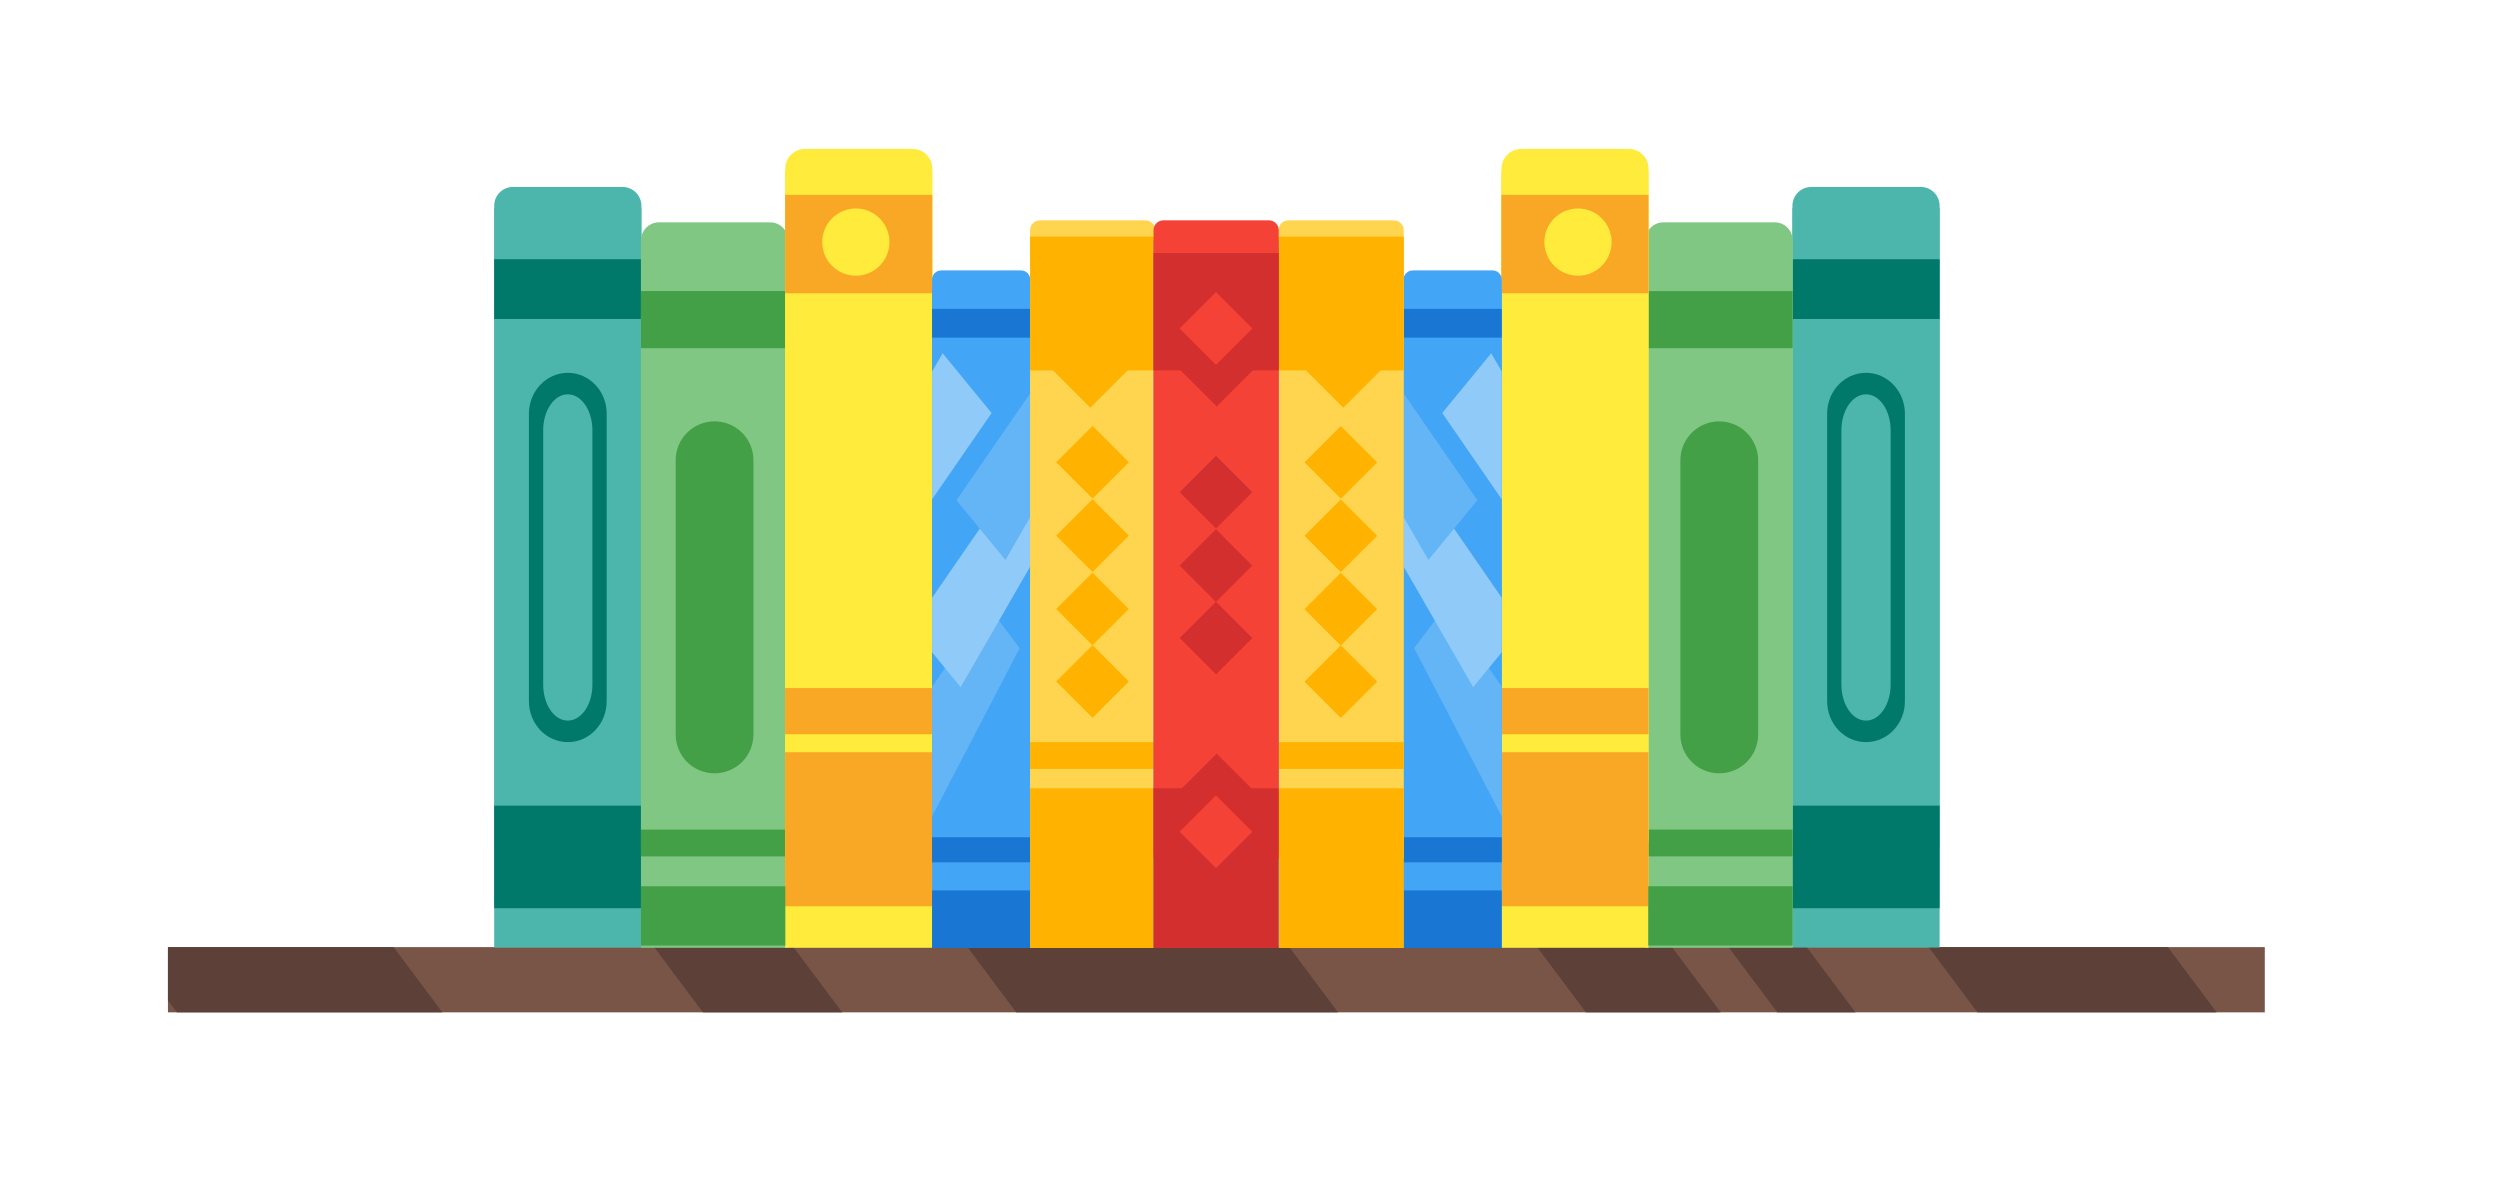 <?xml version="1.0" encoding="utf-8"?>
<!-- Generator: Adobe Illustrator 22.0.1, SVG Export Plug-In . SVG Version: 6.00 Build 0)  -->
<svg version="1.1" id="svg2" xmlns="http://www.w3.org/2000/svg" xmlns:xlink="http://www.w3.org/1999/xlink" x="0px" y="0px"
	 viewBox="0 0 1137.9 535.7" style="enable-background:new 0 0 1137.9 535.7;" xml:space="preserve">
<style type="text/css">
	.st0{fill:#795548;}
	.st1{fill:#5D4037;}
	.st2{fill:#4DB6AC;}
	.st3{fill:#00796B;}
	.st4{fill:#81C784;}
	.st5{fill:#43A047;}
	.st6{fill:#FFEB3B;}
	.st7{fill:#F9A825;}
	.st8{fill:#42A5F5;}
	.st9{fill:#1976D2;}
	.st10{fill:#64B5F6;}
	.st11{fill:#90CAF9;}
	.st12{fill:#FFD54F;}
	.st13{fill:#FFB300;}
	.st14{fill:#F44336;}
	.st15{fill:#D32F2F;}
</style>
<g id="layer1" transform="translate(296.94,20.587)">
	<g id="g4790">
		<rect id="rect4440" x="-220.5" y="410.5" class="st0" width="954.4" height="29.7"/>
		<path id="path4442" class="st1" d="M-220.5,410.5v24.3l4.1,5.4h120.8l-22.2-29.7L-220.5,410.5L-220.5,410.5z M0.8,410.5l22.2,29.7
			h63.4l-22.2-29.7H0.8z M143.4,410.5l22.2,29.7h146.5l-22.2-29.7H143.4L143.4,410.5z M402.7,410.5l22.2,29.7h61.4l-22.2-29.7H402.7
			z M489.8,410.5l22.2,29.7h35.6l-22.2-29.7H489.8z M580.9,410.5l22.2,29.7H712l-22.2-29.7H580.9z"/>
		<rect id="rect4444" x="-72" y="74.2" class="st2" width="67" height="336.5"/>
		<path id="rect4446" class="st2" d="M-63.4,64.5h49.8c4.7,0,8.6,3.8,8.6,8.6v290.2c0,4.7-3.8,8.6-8.6,8.6h-49.8
			c-4.7,0-8.6-3.8-8.6-8.6V73.1C-72,68.3-68.2,64.5-63.4,64.5z"/>
		<path id="path4448" class="st3" d="M-72,97.4v27.2h67V97.4C-5,97.4-72,97.4-72,97.4z"/>
		<path id="rect4450" class="st3" d="M-38.5,149.1L-38.5,149.1c9.8,0,17.7,8.3,17.7,18.6v130.9c0,10.3-7.9,18.6-17.7,18.6l0,0
			c-9.8,0-17.7-8.3-17.7-18.6V167.7C-56.2,157.5-48.3,149.1-38.5,149.1z"/>
		<path id="path4452" class="st3" d="M-72,346.1v46.7h67v-46.7H-72z"/>
		<path id="rect4454" class="st2" d="M-38.5,158.9L-38.5,158.9c6.2,0,11.2,7.3,11.2,16.4V291c0,9.1-5,16.4-11.2,16.4h0
			c-6.2,0-11.2-7.3-11.2-16.4V175.3C-49.7,166.2-44.7,158.9-38.5,158.9z"/>
		<rect id="rect4456" x="-5.2" y="89.9" class="st4" width="67" height="320.9"/>
		<path id="rect4458" class="st4" d="M3,80.6h50.6c4.5,0,8.2,3.7,8.2,8.2v276.7c0,4.5-3.7,8.2-8.2,8.2H3c-4.5,0-8.2-3.7-8.2-8.2
			V88.8C-5.2,84.3-1.5,80.6,3,80.6z"/>
		<path id="path4460" class="st5" d="M-5.2,111.9v26h67v-26C61.8,111.9-5.2,111.9-5.2,111.9z"/>
		<path id="rect4462" class="st5" d="M28.3,171.2L28.3,171.2c9.8,0,17.7,7.9,17.7,17.7v124.8c0,9.8-7.9,17.7-17.7,17.7h0
			c-9.8,0-17.7-7.9-17.7-17.7V188.9C10.6,179.1,18.5,171.2,28.3,171.2z"/>
		<path id="path4464" class="st5" d="M-5.2,357v12.2h67V357C61.8,357-5.2,357-5.2,357z"/>
		<rect id="rect4466" x="60.4" y="57.4" class="st6" width="67" height="353.4"/>
		<path id="rect4468" class="st6" d="M69.5,47.2h48.9c5,0,9,4,9,9v304.7c0,5-4,9-9,9H69.5c-5,0-9-4-9-9V56.2
			C60.4,51.2,64.5,47.2,69.5,47.2z"/>
		<path id="path4470" class="st7" d="M60.4,68.1v44.8h67V68.1C127.4,68.1,60.4,68.1,60.4,68.1z"/>
		<path id="path4472" class="st7" d="M60.4,321.8v70.1h67v-70.1H60.4z"/>
		<path id="path4474" class="st5" d="M-5.2,382.8v27h65.7v-27C60.5,382.8-5.2,382.8-5.2,382.8z"/>
		<circle id="circle4476" class="st6" cx="92.6" cy="89.6" r="15.3"/>
		<path id="path4478" class="st7" d="M60.4,292.6v21h67v-21H60.4z"/>
		<rect id="rect4480" x="127.3" y="111.1" class="st8" width="44.7" height="299.6"/>
		<path id="rect4482" class="st8" d="M131.5,102.5h36.3c2.3,0,4.2,1.9,4.2,4.2V372c0,2.3-1.9,4.2-4.2,4.2h-36.3
			c-2.3,0-4.2-1.9-4.2-4.2V106.7C127.3,104.3,129.2,102.5,131.5,102.5z"/>
		<path id="path4484" class="st9" d="M127.3,120v13.1H172V120H127.3L127.3,120z"/>
		<path id="path4486" class="st9" d="M127.3,360.5v11.4H172v-11.4H127.3L127.3,360.5z"/>
		<path id="path4488" class="st9" d="M127.3,384.7v26.2h44.6v-26.2H127.3L127.3,384.7z"/>
		<path id="path4490" class="st10" d="M152.7,255.2L127.3,292v59l39.9-76.6L152.7,255.2z"/>
		<path id="path4492" class="st11" d="M167.5,193.2l-40.2,58.3v24.8l13,15.9l31.7-55v-28.3L167.5,193.2L167.5,193.2z"/>
		<path id="path4494" class="st10" d="M172,158.4l-33.6,48.7l22.3,27.2l11.3-19.6V158.4z"/>
		<path id="path4496" class="st11" d="M132.1,140.2l-4.8,8.3v58.2l27.1-39.3L132.1,140.2L132.1,140.2z"/>
		<rect id="rect4498" x="171.9" y="89" class="st8" width="57" height="321.7"/>
		<path id="rect4500" class="st12" d="M176.4,79.7h48c2.5,0,4.5,2,4.5,4.5v284.9c0,2.5-2,4.5-4.5,4.5h-48c-2.5,0-4.5-2-4.5-4.5V84.2
			C171.9,81.7,173.9,79.7,176.4,79.7z"/>
		<path id="path4502" class="st13" d="M171.9,87.1V148h57V87.1L171.9,87.1L171.9,87.1z"/>
		<path id="path4504" class="st13" d="M171.9,317.2v12.2h57v-12.2H171.9L171.9,317.2z"/>
		<path id="path4506" class="st13" d="M171.9,338.2v72.7h56.8v-72.7H171.9L171.9,338.2z"/>
		
			<rect id="rect4508" x="182" y="123.2" transform="matrix(0.707 -0.707 0.707 0.707 -40.938 182.094)" class="st13" width="34.6" height="34.6"/>
		
			<rect id="rect4510" x="188.7" y="178.1" transform="matrix(0.707 -0.707 0.707 0.707 -75.527 197.304)" class="st13" width="23.4" height="23.4"/>
		
			<rect id="rect4512" x="188.7" y="211.5" transform="matrix(0.707 -0.707 0.707 0.707 -99.159 207.093)" class="st13" width="23.4" height="23.4"/>
		
			<rect id="rect4514" x="188.7" y="244.9" transform="matrix(0.707 -0.707 0.707 0.707 -122.791 216.882)" class="st13" width="23.4" height="23.4"/>
		
			<rect id="rect4516" x="188.7" y="277.9" transform="matrix(0.707 -0.707 0.707 0.707 -146.095 226.535)" class="st13" width="23.4" height="23.4"/>
		<rect id="rect4518" x="518.9" y="74.2" class="st2" width="67" height="336.5"/>
		<path id="rect4520" class="st2" d="M577.3,64.5h-49.8c-4.7,0-8.6,3.8-8.6,8.6v290.2c0,4.7,3.8,8.6,8.6,8.6h49.8
			c4.7,0,8.6-3.8,8.6-8.6V73.1C585.9,68.3,582,64.5,577.3,64.5z"/>
		<path id="path4522" class="st3" d="M585.9,97.4v27.2h-67V97.4L585.9,97.4L585.9,97.4z"/>
		<path id="rect4524" class="st3" d="M552.4,149.1L552.4,149.1c-9.8,0-17.7,8.3-17.7,18.6v130.9c0,10.3,7.9,18.6,17.7,18.6l0,0
			c9.8,0,17.7-8.3,17.7-18.6V167.7C570.1,157.5,562.2,149.1,552.4,149.1z"/>
		<path id="path4526" class="st3" d="M585.9,346.1v46.7h-67v-46.7H585.9L585.9,346.1z"/>
		<path id="rect4528" class="st2" d="M552.4,158.9L552.4,158.9c-6.2,0-11.2,7.3-11.2,16.4V291c0,9.1,5,16.4,11.2,16.4l0,0
			c6.2,0,11.2-7.3,11.2-16.4V175.3C563.6,166.2,558.6,158.9,552.4,158.9z"/>
		<rect id="rect4530" x="452" y="89.9" class="st4" width="67" height="320.9"/>
		<path id="rect4532" class="st4" d="M510.8,80.6h-50.6c-4.5,0-8.2,3.7-8.2,8.2v276.7c0,4.5,3.7,8.2,8.2,8.2h50.6
			c4.5,0,8.2-3.7,8.2-8.2V88.8C519,84.3,515.4,80.6,510.8,80.6z"/>
		<path id="path4534" class="st5" d="M519,111.9v26h-67v-26H519z"/>
		<path id="rect4536" class="st5" d="M485.6,171.2L485.6,171.2c-9.8,0-17.7,7.9-17.7,17.7v124.8c0,9.8,7.9,17.7,17.7,17.7l0,0
			c9.8,0,17.7-7.9,17.7-17.7V188.9C503.3,179.1,495.3,171.2,485.6,171.2z"/>
		<path id="path4538" class="st5" d="M519,357v12.2h-67V357H519z"/>
		<rect id="rect4540" x="386.4" y="57.4" class="st6" width="67" height="353.4"/>
		<path id="rect4542" class="st6" d="M444.4,47.2h-48.9c-5,0-9,4-9,9v304.7c0,5,4,9,9,9h48.9c5,0,9-4,9-9V56.2
			C453.4,51.2,449.4,47.2,444.4,47.2z"/>
		<path id="path4544" class="st7" d="M453.4,68.1v44.8h-67V68.1C386.4,68.1,453.4,68.1,453.4,68.1z"/>
		<path id="path4546" class="st7" d="M453.4,321.8v70.1h-67v-70.1H453.4z"/>
		<path id="path4548" class="st5" d="M519,382.8v27h-65.7v-27H519z"/>
		<circle id="circle4550" class="st6" cx="421.3" cy="89.6" r="15.3"/>
		<path id="path4552" class="st7" d="M453.4,292.6v21h-67v-21H453.4z"/>
		<rect id="rect4554" x="341.9" y="111.1" class="st8" width="44.7" height="299.6"/>
		<path id="rect4556" class="st8" d="M382.4,102.5h-36.3c-2.3,0-4.2,1.9-4.2,4.2V372c0,2.3,1.9,4.2,4.2,4.2h36.3
			c2.3,0,4.2-1.9,4.2-4.2V106.7C386.6,104.3,384.7,102.5,382.4,102.5z"/>
		<path id="path4558" class="st9" d="M386.6,120v13.1h-44.7V120H386.6z"/>
		<path id="path4560" class="st9" d="M386.6,360.5v11.4h-44.7v-11.4H386.6z"/>
		<path id="path4562" class="st9" d="M386.6,384.7v26.2H342v-26.2H386.6z"/>
		<path id="path4564" class="st10" d="M361.2,255.2l25.4,36.8v59l-39.9-76.6L361.2,255.2z"/>
		<path id="path4566" class="st11" d="M346.4,193.2l40.2,58.3v24.8l-13,15.9l-31.7-55v-28.3L346.4,193.2L346.4,193.2z"/>
		<path id="path4568" class="st10" d="M341.9,158.4l33.6,48.7l-22.3,27.2l-11.3-19.6L341.9,158.4L341.9,158.4z"/>
		<path id="path4570" class="st11" d="M381.8,140.2l4.8,8.3v58.2l-27.1-39.3L381.8,140.2L381.8,140.2z"/>
		<rect id="rect4572" x="285" y="89" class="st8" width="57" height="321.7"/>
		<path id="rect4574" class="st12" d="M337.5,79.7h-48c-2.5,0-4.5,2-4.5,4.5v284.9c0,2.5,2,4.5,4.5,4.5h48c2.5,0,4.5-2,4.5-4.5V84.2
			C342,81.7,339.9,79.7,337.5,79.7z"/>
		<path id="path4576" class="st13" d="M342,87.1V148h-57V87.1C285,87.1,342,87.1,342,87.1z"/>
		<path id="path4578" class="st13" d="M342,317.2v12.2h-57v-12.2H342z"/>
		<path id="path4580" class="st13" d="M342,338.2v72.7h-56.8v-72.7H342z"/>
		
			<rect id="rect4582" x="297.2" y="123.2" transform="matrix(0.707 -0.707 0.707 0.707 -7.196 263.554)" class="st13" width="34.6" height="34.6"/>
		
			<rect id="rect4584" x="301.7" y="178.1" transform="matrix(0.707 -0.707 0.707 0.707 -42.409 277.257)" class="st13" width="23.4" height="23.4"/>
		
			<rect id="rect4586" x="301.7" y="211.5" transform="matrix(0.707 -0.707 0.707 0.707 -66.041 287.046)" class="st13" width="23.4" height="23.4"/>
		
			<rect id="rect4588" x="301.7" y="244.9" transform="matrix(0.707 -0.707 0.707 0.707 -89.674 296.834)" class="st13" width="23.4" height="23.4"/>
		
			<rect id="rect4590" x="301.7" y="277.9" transform="matrix(0.707 -0.707 0.707 0.707 -112.978 306.487)" class="st13" width="23.4" height="23.4"/>
		<rect id="rect4592" x="228.1" y="89" class="st8" width="57" height="321.7"/>
		<path id="rect4594" class="st14" d="M232.6,79.7h48c2.5,0,4.5,2,4.5,4.5v284.9c0,2.5-2,4.5-4.5,4.5h-48c-2.5,0-4.5-2-4.5-4.5V84.2
			C228.1,81.7,230.1,79.7,232.6,79.7z"/>
		<path id="path4596" class="st15" d="M228.1,94.6V148h57V94.6H228.1L228.1,94.6z"/>
		<path id="path4598" class="st15" d="M228.1,338.2v72.7H285v-72.7H228.1L228.1,338.2z"/>
		
			<rect id="rect4600" x="239.6" y="329.6" transform="matrix(0.707 -0.707 0.707 0.707 -170.09 283.245)" class="st15" width="34.6" height="34.6"/>
		
			<rect id="rect4602" x="244.9" y="191.7" transform="matrix(0.707 -0.707 0.707 0.707 -68.691 241.039)" class="st15" width="23.4" height="23.4"/>
		
			<rect id="rect4604" x="244.9" y="225.1" transform="matrix(0.707 -0.707 0.707 0.707 -92.323 250.828)" class="st15" width="23.4" height="23.4"/>
		
			<rect id="rect4606" x="244.9" y="258.1" transform="matrix(0.707 -0.707 0.707 0.707 -115.627 260.481)" class="st15" width="23.4" height="23.4"/>
		
			<rect id="rect4608" x="244.9" y="346.3" transform="matrix(0.707 -0.707 0.707 0.707 -177.999 286.316)" class="st14" width="23.4" height="23.4"/>
		
			<rect id="rect4610" x="239.6" y="122.7" transform="matrix(0.707 -0.707 0.707 0.707 -23.77 222.637)" class="st15" width="34.6" height="34.6"/>
		
			<rect id="rect4612" x="244.9" y="117.2" transform="matrix(0.707 -0.707 0.707 0.707 -16.005 219.216)" class="st14" width="23.4" height="23.4"/>
	</g>
</g>
</svg>
